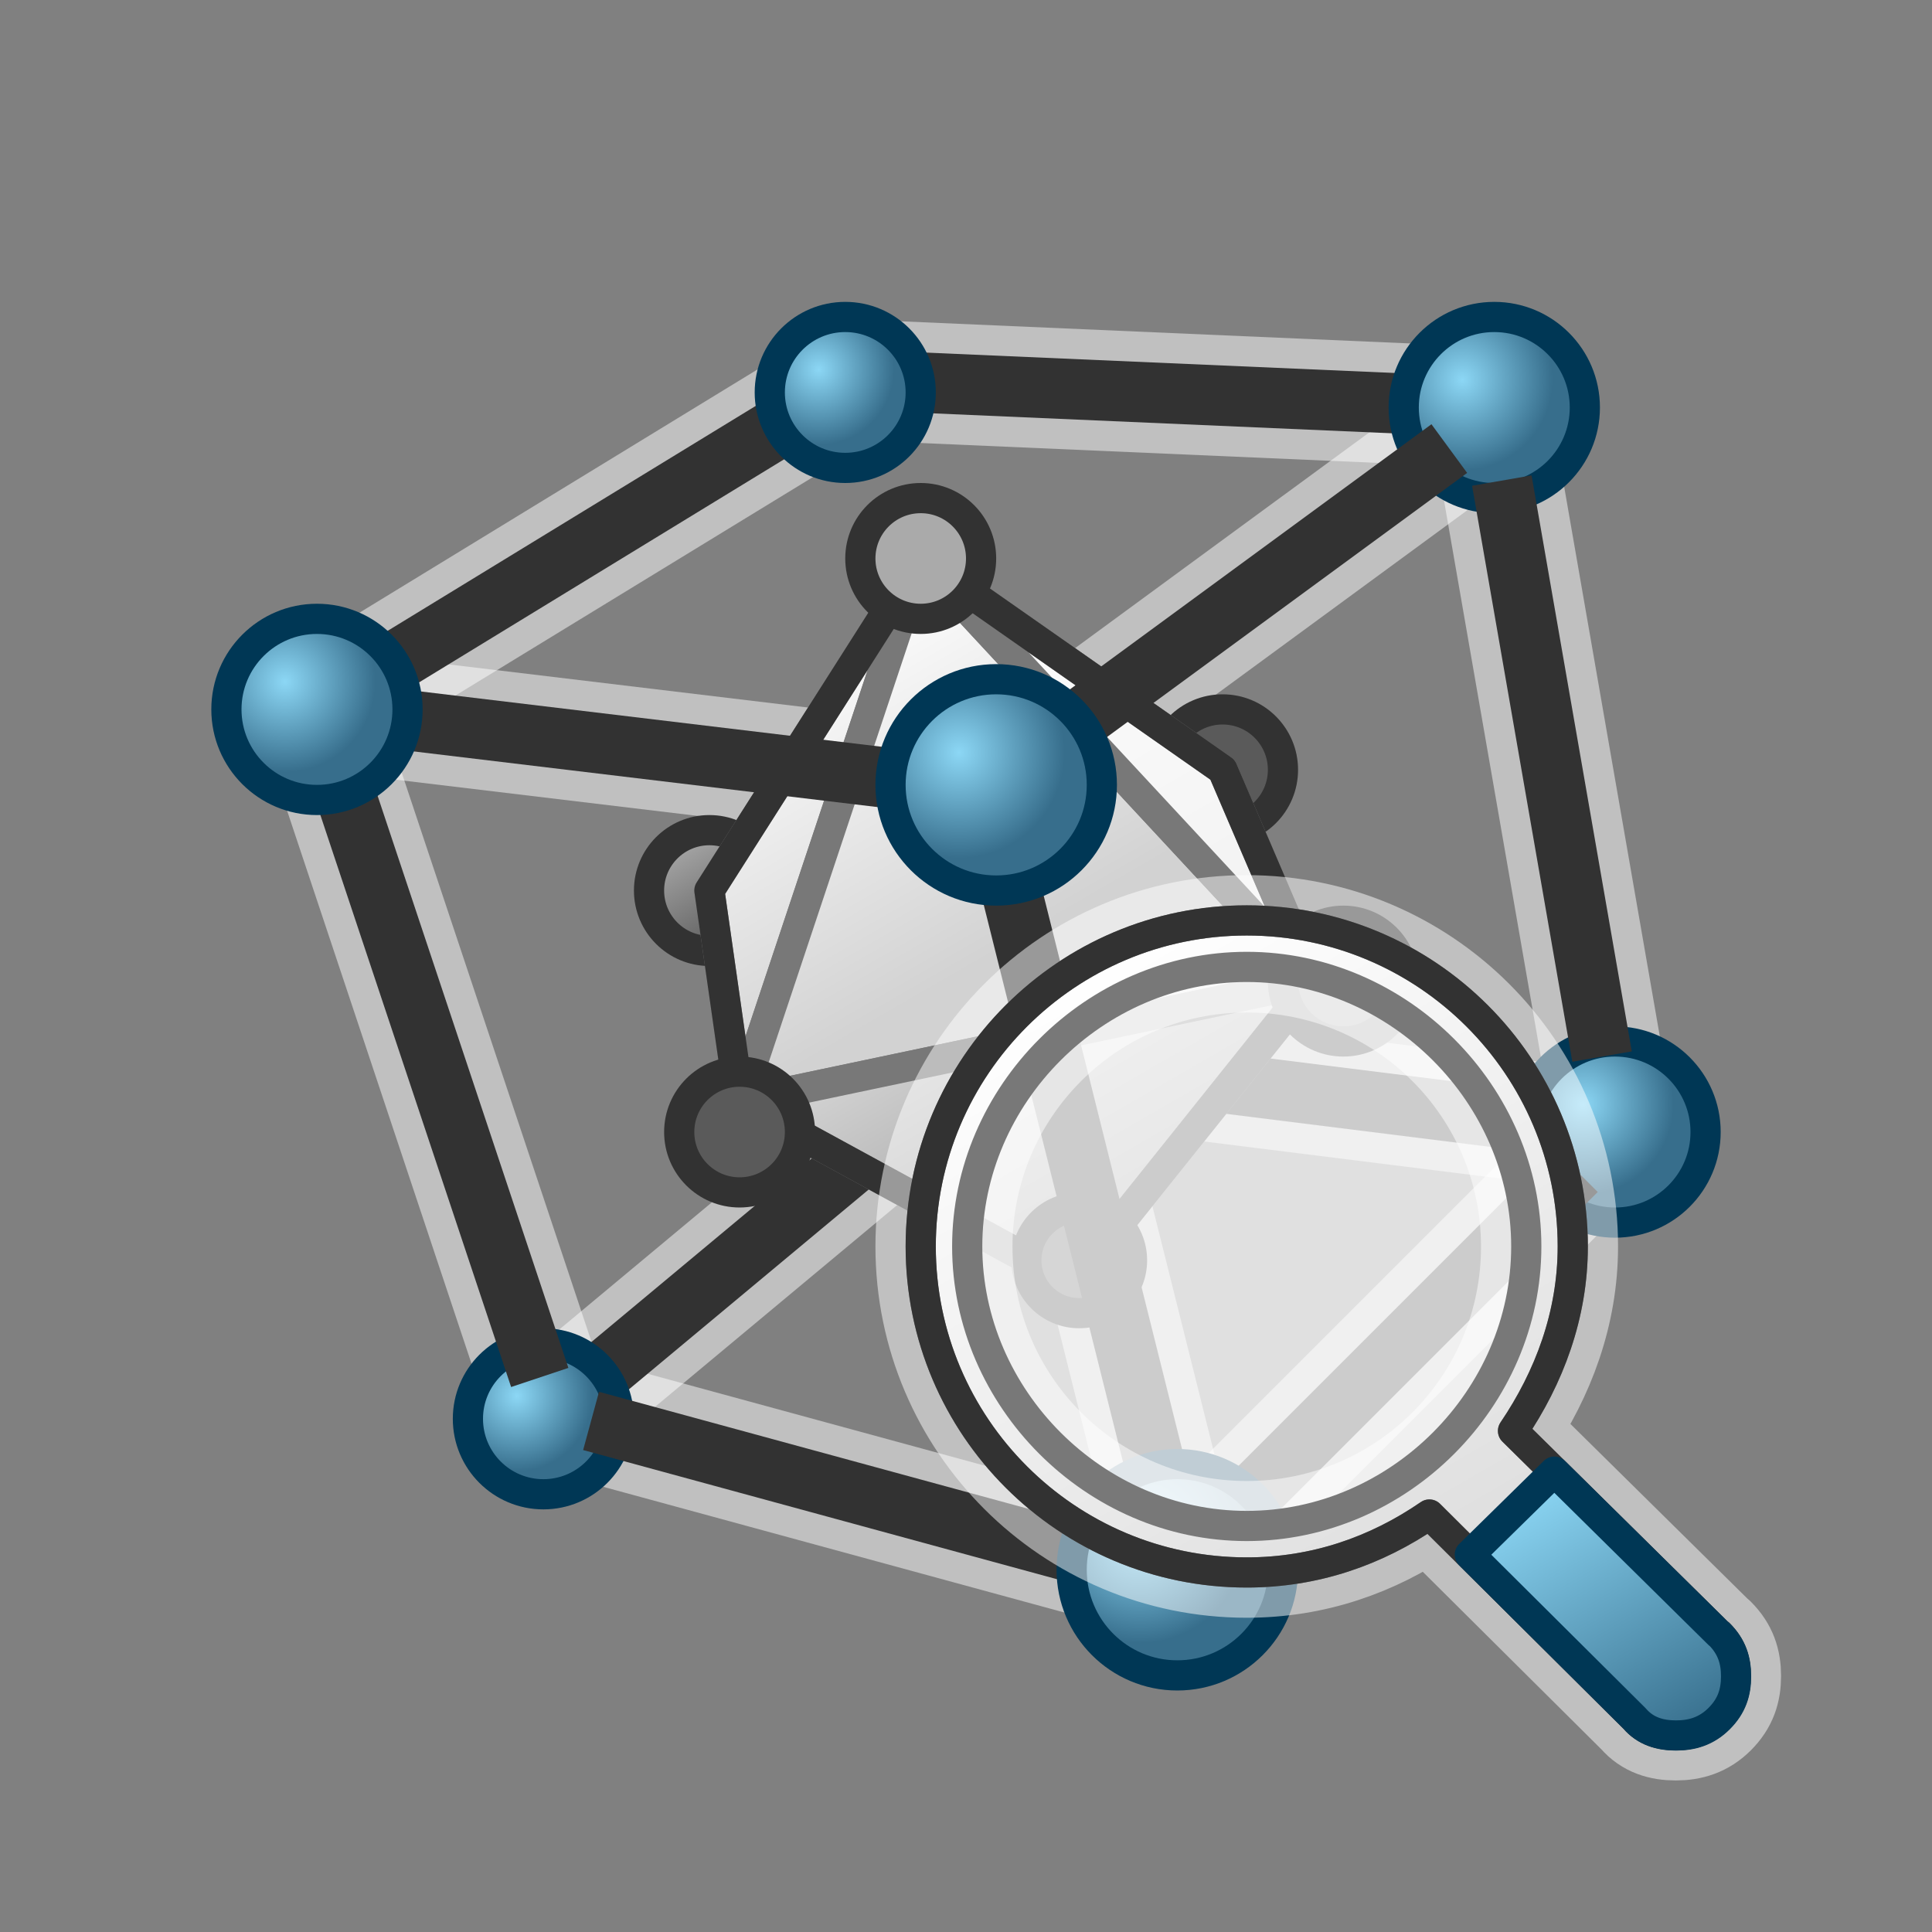 <?xml version="1.0" encoding="UTF-8"?><svg xmlns="http://www.w3.org/2000/svg" xmlns:xlink="http://www.w3.org/1999/xlink" viewBox="0 0 64 64"><rect x="0" y="0" width="64" height="64" fill="#808080" stroke="none"/><defs><linearGradient id="linear-gradient" x1="50.75" y1="49.18" x2="55.69" y2="57.74" gradientUnits="userSpaceOnUse"><stop offset="0" stop-color="#8cd7f5"/><stop offset="1" stop-color="#376e8c"/></linearGradient><linearGradient id="linear-gradient-2" x1="32.49" y1="31.89" x2="37.84" y2="41.15" gradientUnits="userSpaceOnUse"><stop offset="0" stop-color="#d7d7d7"/><stop offset="1" stop-color="#969696"/></linearGradient><linearGradient id="linear-gradient-3" x1="22.5" y1="27.77" x2="24.5" y2="31.23" gradientUnits="userSpaceOnUse"><stop offset="0" stop-color="#aaa"/><stop offset="1" stop-color="#5a5a5a"/></linearGradient><linearGradient id="linear-gradient-4" x1="24.35" y1="22.05" x2="30.65" y2="32.95" gradientUnits="userSpaceOnUse"><stop offset="0" stop-color="#fff"/><stop offset="1" stop-color="#d2d2d2"/></linearGradient><linearGradient id="linear-gradient-5" x1="35.9" y1="31.95" x2="52.02" y2="59.86" xlink:href="#linear-gradient-4"/><radialGradient id="Dégradé_sans_nom_2" cx="48.44" cy="12.58" fx="48.44" fy="12.58" r="3" gradientUnits="userSpaceOnUse"><stop offset="0" stop-color="#8cd7f5"/><stop offset="1" stop-color="#376e8c"/></radialGradient><radialGradient id="Dégradé_sans_nom_2-2" cx="17.12" cy="46.24" fx="17.12" fy="46.24" r="2.5" xlink:href="#Dégradé_sans_nom_2"/><radialGradient id="Dégradé_sans_nom_2-3" cx="52.44" cy="36.58" fx="52.44" fy="36.58" r="3" xlink:href="#Dégradé_sans_nom_2"/><radialGradient id="Dégradé_sans_nom_2-4" cx="27.12" cy="12.24" fx="27.12" fy="12.24" r="2.5" xlink:href="#Dégradé_sans_nom_2"/><linearGradient id="linear-gradient-6" x1="32.73" y1="17.21" x2="42.05" y2="33.34" gradientUnits="userSpaceOnUse"><stop offset="0" stop-color="#fff"/><stop offset="1" stop-color="#f0f0f0"/></linearGradient><radialGradient id="Dégradé_sans_nom_2-5" cx="37.77" cy="50.93" fx="37.77" fy="50.93" r="3.5" xlink:href="#Dégradé_sans_nom_2"/><radialGradient id="Dégradé_sans_nom_2-6" cx="9.44" cy="22.58" fx="9.44" fy="22.58" xlink:href="#Dégradé_sans_nom_2"/><radialGradient id="Dégradé_sans_nom_2-7" cx="31.77" cy="24.93" fx="31.77" fy="24.93" r="3.5" xlink:href="#Dégradé_sans_nom_2"/><linearGradient id="linear-gradient-7" x1="35.9" y1="31.95" x2="52.02" y2="59.86" xlink:href="#linear-gradient-4"/></defs><g id="Layer_1"><g><line x1="53.5" y1="37.5" x2="37.5" y2="35.5" fill="#fff" opacity=".5" stroke="#fff" stroke-linejoin="round" stroke-width="4"/><line x1="17.5" y1="47.5" x2="29.5" y2="37.5" fill="#fff" opacity=".5" stroke="#fff" stroke-linejoin="round" stroke-width="4"/><line x1="49.5" y1="13.5" x2="26.5" y2="12.5" fill="#fff" opacity=".5" stroke="#fff" stroke-linejoin="round" stroke-width="4"/><line x1="10.5" y1="23.5" x2="28.5" y2="12.5" fill="#fff" opacity=".5" stroke="#fff" stroke-linejoin="round" stroke-width="4"/><line x1="48.01" y1="14.86" x2="33.5" y2="25.5" fill="#fff" opacity=".5" stroke="#fff" stroke-linejoin="round" stroke-width="4"/><line x1="49.75" y1="15.92" x2="53.07" y2="35" fill="#fff" opacity=".5" stroke="#fff" stroke-linejoin="round" stroke-width="4"/><line x1="32.5" y1="25.5" x2="39.5" y2="53.5" fill="#fff" opacity=".5" stroke="#fff" stroke-linejoin="round" stroke-width="4"/><line x1="52.22" y1="38.78" x2="38.5" y2="52.5" fill="#fff" opacity=".5" stroke="#fff" stroke-linejoin="round" stroke-width="4"/><line x1="17.88" y1="45.63" x2="10.5" y2="23.5" fill="#fff" opacity=".5" stroke="#fff" stroke-linejoin="round" stroke-width="4"/><line x1="19.58" y1="47.07" x2="39.5" y2="52.5" fill="#fff" opacity=".5" stroke="#fff" stroke-linejoin="round" stroke-width="4"/><line x1="10.5" y1="23.5" x2="35.5" y2="26.5" fill="#fff" opacity=".5" stroke="#fff" stroke-linejoin="round" stroke-width="4"/></g><g><line x1="53.5" y1="37.5" x2="37.5" y2="35.5" fill="none" stroke="#323232" stroke-linejoin="round" stroke-width="2"/><line x1="17.5" y1="47.5" x2="29.5" y2="37.5" fill="none" stroke="#323232" stroke-linejoin="round" stroke-width="2"/><line x1="49.5" y1="13.5" x2="26.5" y2="12.5" fill="none" stroke="#323232" stroke-linejoin="round" stroke-width="2"/><line x1="10.5" y1="23.5" x2="28.5" y2="12.5" fill="none" stroke="#323232" stroke-linejoin="round" stroke-width="2"/></g><g><circle cx="49.5" cy="13.5" r="3" fill="url(#Dégradé_sans_nom_2)" stroke="#003755" stroke-linejoin="round"/><circle cx="18" cy="47" r="2.5" fill="url(#Dégradé_sans_nom_2-2)" stroke="#003755" stroke-linejoin="round"/><circle cx="53.5" cy="37.5" r="3" fill="url(#Dégradé_sans_nom_2-3)" stroke="#003755" stroke-linejoin="round"/><circle cx="28" cy="13" r="2.5" fill="url(#Dégradé_sans_nom_2-4)" stroke="#003755" stroke-linejoin="round"/></g><g><circle cx="23.5" cy="29.5" r="2" fill="url(#linear-gradient-3)" stroke="#323232" stroke-linejoin="round"/><circle cx="40.5" cy="25.5" r="2" fill="url(#linear-gradient-3)" stroke="#323232" stroke-linejoin="round"/><polygon points="24.5 36.5 30.5 18.5 23.5 29.5 24.5 36.5" fill="url(#linear-gradient-4)" stroke="#787878" stroke-linejoin="round"/><polygon points="30.5 18.5 24.5 36.5 43.5 32.5 30.5 18.5" fill="url(#linear-gradient-4)" stroke="#787878" stroke-linejoin="round"/><polygon points="30.5 18.5 43.5 32.5 40.5 25.5 30.5 18.5" fill="url(#linear-gradient-6)" stroke="#787878" stroke-linejoin="round"/><polygon points="24.5 36.5 35.5 42.5 43.5 32.5 24.5 36.5" fill="url(#linear-gradient-2)" stroke="#787878" stroke-linejoin="round"/><polygon points="40.5 25.5 30.5 18.5 23.5 29.5 24.5 36.5 35.5 42.5 43.5 32.5 40.5 25.5" fill="none" stroke="#323232" stroke-linejoin="round"/><circle cx="30.5" cy="18.5" r="2" fill="url(#linear-gradient-3)" stroke="#323232" stroke-linejoin="round"/><circle cx="24.5" cy="37.5" r="2" fill="url(#linear-gradient-3)" stroke="#323232" stroke-linejoin="round"/><circle cx="44.5" cy="32.5" r="2" fill="url(#linear-gradient-3)" stroke="#323232" stroke-linejoin="round"/><circle cx="35.75" cy="41.75" r="1.75" fill="url(#linear-gradient-3)" stroke="#323232" stroke-linejoin="round"/></g><g><line x1="48.01" y1="14.86" x2="33.5" y2="25.5" fill="none" stroke="#323232" stroke-linejoin="round" stroke-width="2"/><line x1="49.75" y1="15.92" x2="53.07" y2="35" fill="none" stroke="#323232" stroke-linejoin="round" stroke-width="2"/><line x1="32.5" y1="25.5" x2="39.5" y2="53.5" fill="none" stroke="#323232" stroke-linejoin="round" stroke-width="2"/><line x1="52.22" y1="38.78" x2="38.5" y2="52.5" fill="none" stroke="#323232" stroke-linejoin="round" stroke-width="2"/><line x1="17.88" y1="45.63" x2="10.5" y2="23.5" fill="none" stroke="#323232" stroke-linejoin="round" stroke-width="2"/><line x1="19.58" y1="47.07" x2="39.5" y2="52.5" fill="none" stroke="#323232" stroke-linejoin="round" stroke-width="2"/><line x1="10.5" y1="23.5" x2="35.5" y2="26.5" fill="none" stroke="#323232" stroke-linejoin="round" stroke-width="2"/></g><g><circle cx="39" cy="52" r="3.5" fill="url(#Dégradé_sans_nom_2-5)" stroke="#003755" stroke-linejoin="round"/><circle cx="10.5" cy="23.5" r="3" fill="url(#Dégradé_sans_nom_2-6)" stroke="#003755" stroke-linejoin="round"/><circle cx="33" cy="26" r="3.5" fill="url(#Dégradé_sans_nom_2-7)" stroke="#003755" stroke-linejoin="round"/></g></g><g id="Layer_3"><path d="M56.94,54.13l-6.82-6.73c1.2-1.77,1.98-3.84,1.98-6.11,0-5.97-4.85-10.8-10.8-10.8s-10.8,4.83-10.8,10.8,4.85,10.8,10.8,10.8c2.26,0,4.29-.71,6.05-1.92l6.79,6.75c.36,.42,.84,.56,1.37,.56s1.01-.14,1.43-.56c.42-.42,.56-.87,.56-1.4s-.14-.98-.56-1.4Z" fill="#fff" opacity=".5" stroke="#fff" stroke-linejoin="round" stroke-width="3"/><circle cx="41.3" cy="41.3" r="9.26" fill="#fff" opacity=".5" stroke="#fff" stroke-linejoin="round" stroke-width="3"/><path d="M56.94,54.13l-6.82-6.73c1.2-1.77,1.98-3.84,1.98-6.11,0-5.97-4.85-10.8-10.8-10.8s-10.8,4.83-10.8,10.8,4.85,10.8,10.8,10.8c2.26,0,4.29-.71,6.05-1.92l6.79,6.75c.36,.42,.84,.56,1.37,.56s1.01-.14,1.43-.56,.56-.87,.56-1.4-.14-.98-.56-1.4Zm-15.64-3.58c-5.04,0-9.26-4.23-9.26-9.26s4.22-9.26,9.26-9.26,9.26,4.23,9.26,9.26-4.22,9.26-9.26,9.26Z" fill="url(#linear-gradient-7)" stroke="#787878" stroke-linejoin="round"/><path d="M56.94,54.13l-6.82-6.73c1.2-1.77,1.98-3.84,1.98-6.11,0-5.97-4.85-10.8-10.8-10.8s-10.8,4.83-10.8,10.8,4.85,10.8,10.8,10.8c2.26,0,4.29-.71,6.05-1.92l6.79,6.75c.36,.42,.84,.56,1.37,.56s1.01-.14,1.43-.56,.56-.87,.56-1.4-.14-.98-.56-1.4Z" fill="none" stroke="#323232" stroke-linejoin="round"/><path d="M56.94,54.13l-5.45-5.38-2.8,2.75,5.46,5.43c.36,.42,.84,.56,1.37,.56s1.01-.14,1.43-.56,.56-.87,.56-1.4-.14-.98-.56-1.4Z" fill="url(#linear-gradient)" stroke="#003755" stroke-linejoin="round"/></g></svg>